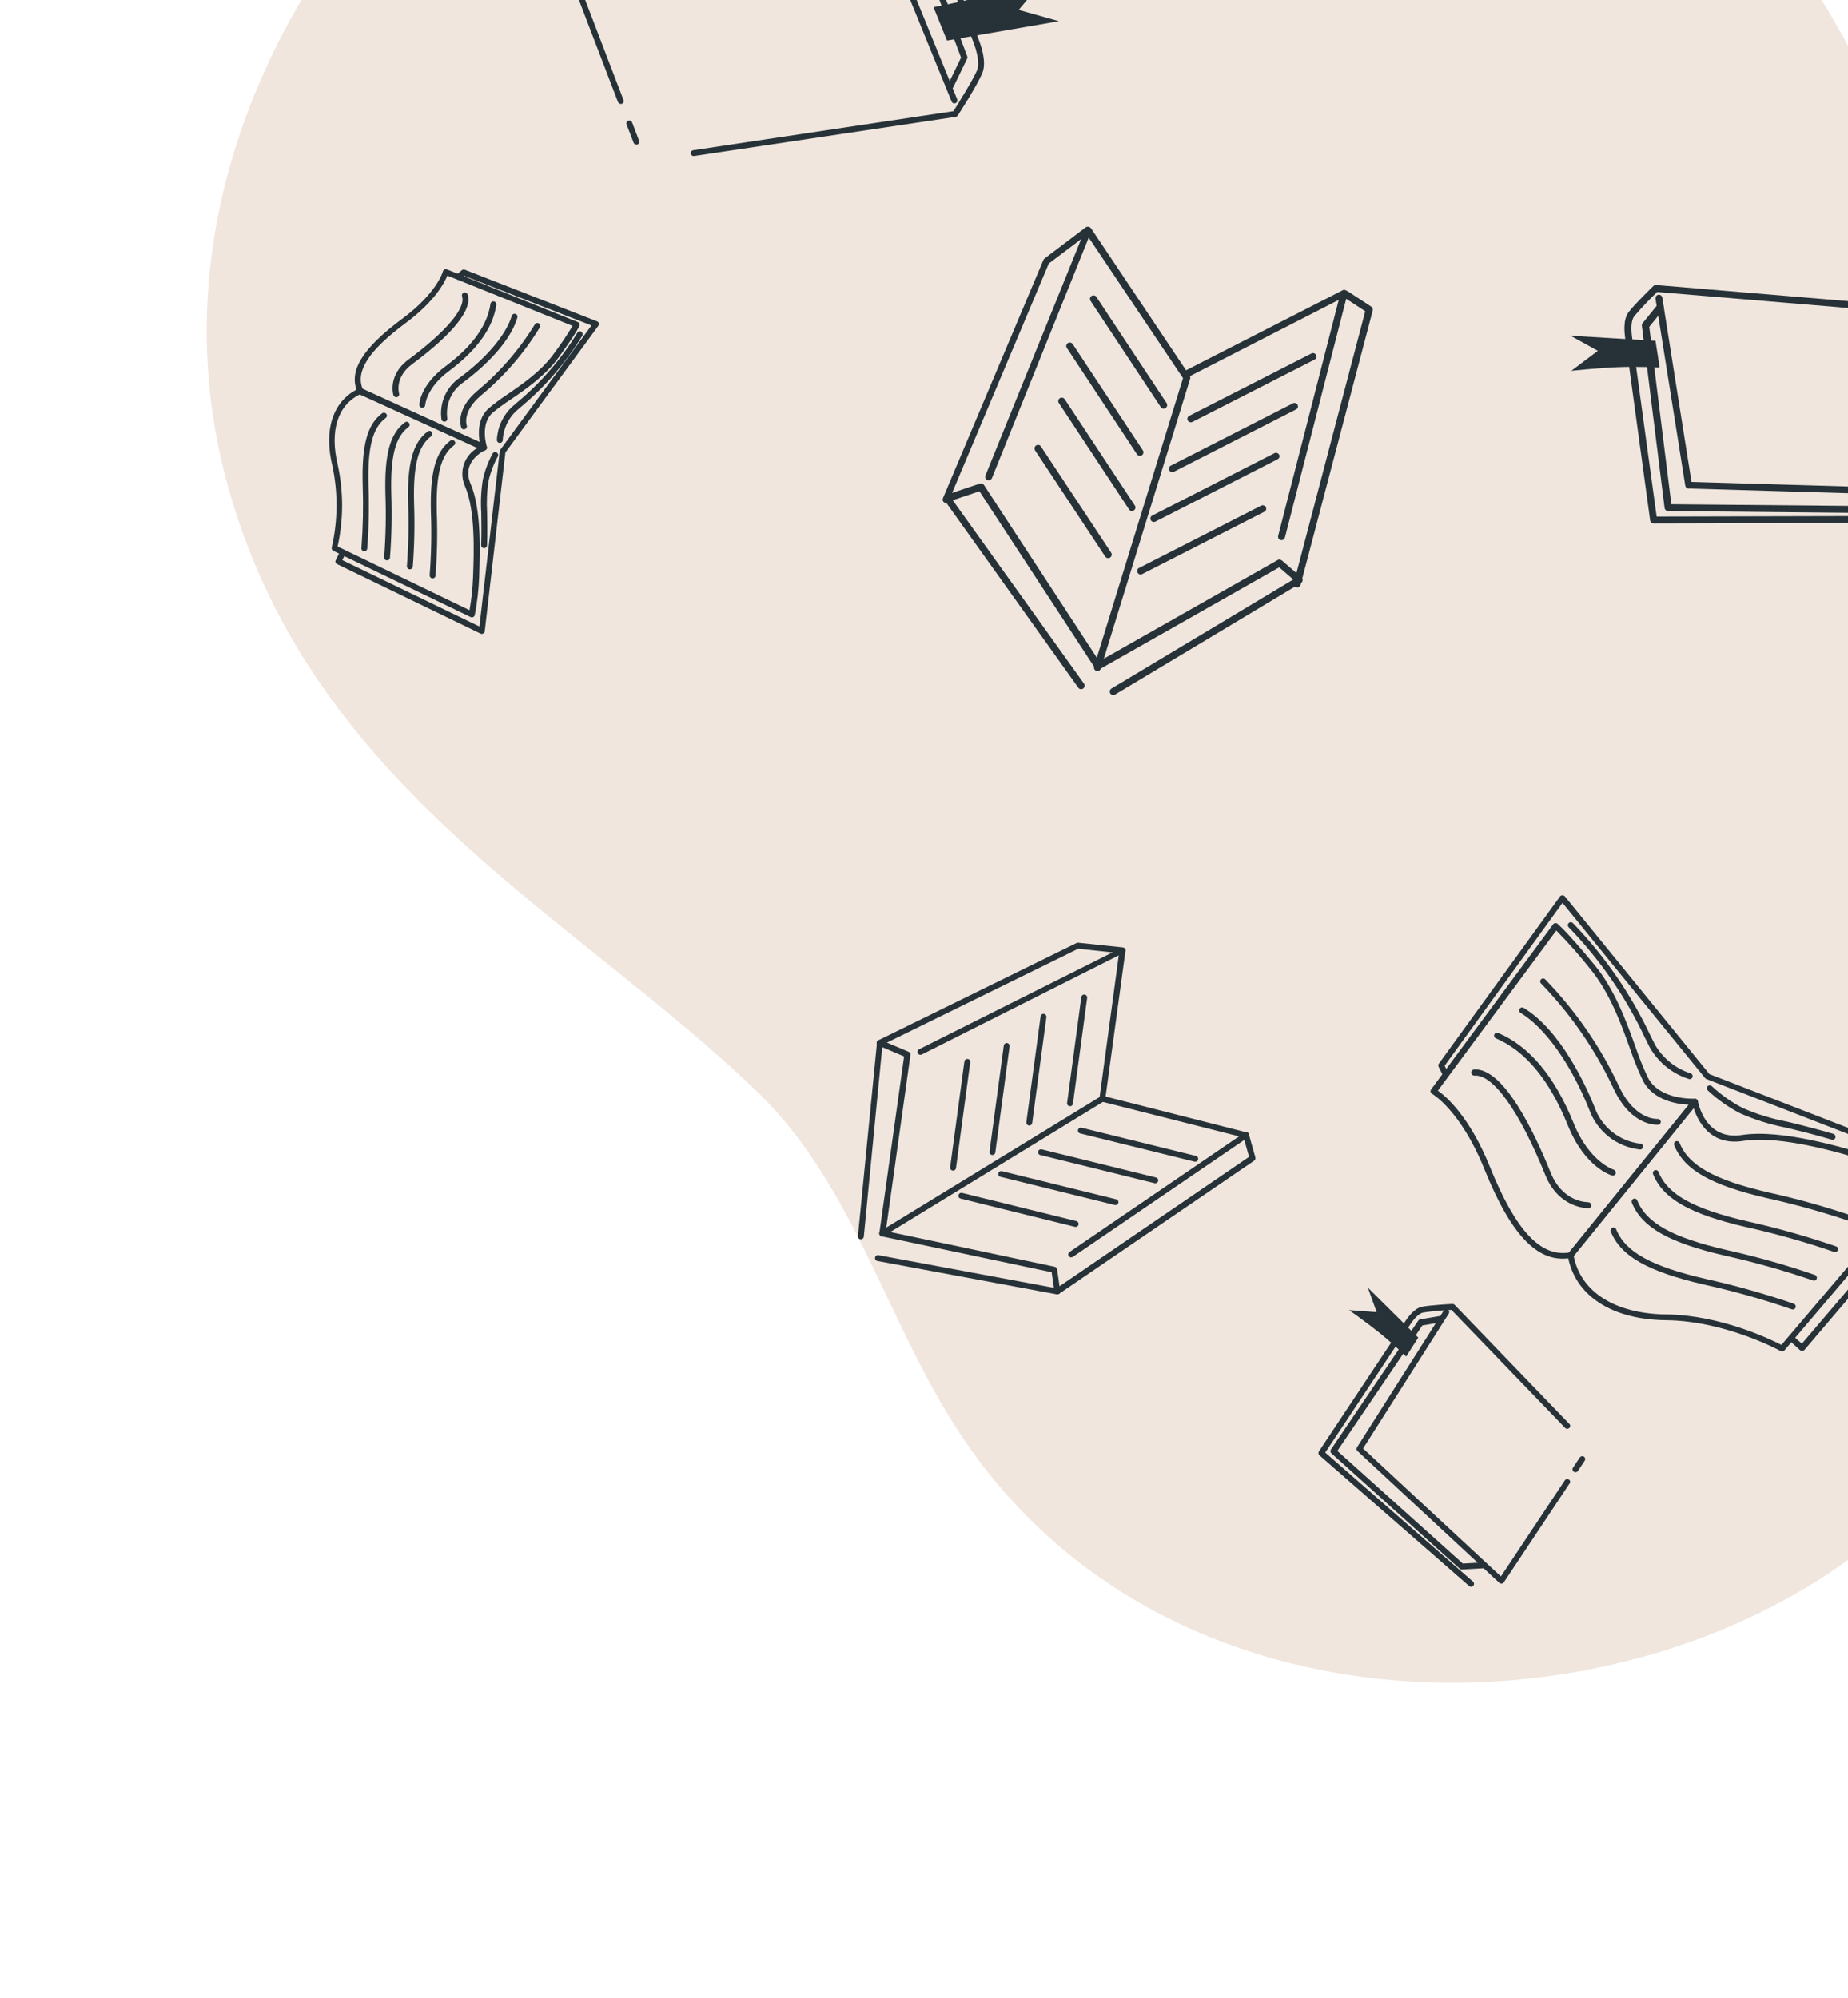<svg width="222" height="240" viewBox="0 0 222 240" fill="none" xmlns="http://www.w3.org/2000/svg">
<path opacity="0.8" d="M42.032 -8.424C42.032 -8.424 17.422 20.106 27.073 57.261C36.725 94.417 69.1 109.958 91.107 131.299C102.624 142.469 106.558 158.954 115.307 172.216C143.286 214.635 208.732 208.414 234.194 175.759C256.245 147.486 259.362 112.149 244.793 66.133C230.224 20.116 221.605 -12.809 177.277 -41.39C132.948 -69.972 75.339 -43.593 42.032 -8.424Z" fill="#ECE0D5"/>
<path d="M106.8 -23.309C106.908 -23.041 117.128 3.638 117.416 4.351C117.704 5.064 118.618 7.327 118.001 8.793C117.384 10.26 115.155 13.746 115.05 13.88C115.021 13.922 114.985 13.957 114.943 13.985C114.9 14.013 114.853 14.031 114.803 14.04L83.385 18.742C83.292 18.756 83.198 18.733 83.124 18.678C83.049 18.622 82.998 18.54 82.984 18.448C82.976 18.402 82.978 18.355 82.989 18.31C82.999 18.265 83.019 18.222 83.046 18.185C83.074 18.148 83.109 18.116 83.148 18.093C83.188 18.069 83.233 18.053 83.279 18.047L114.535 13.358C114.962 12.683 116.846 9.663 117.346 8.51C117.847 7.357 117.032 5.283 116.76 4.609C116.488 3.935 107.429 -19.699 106.253 -22.761L69.387 -13.957C69.295 -13.934 69.198 -13.949 69.117 -13.997C69.036 -14.046 68.978 -14.125 68.955 -14.216C68.932 -14.308 68.947 -14.405 68.995 -14.486C69.044 -14.567 69.123 -14.625 69.214 -14.648L106.382 -23.536C106.467 -23.557 106.557 -23.546 106.635 -23.504C106.712 -23.462 106.771 -23.392 106.8 -23.309Z" fill="#263238"/>
<path d="M75.936 14.707L76.776 16.901C76.809 16.989 76.807 17.086 76.769 17.173C76.732 17.259 76.662 17.327 76.574 17.362C76.487 17.389 76.392 17.383 76.309 17.345C76.225 17.308 76.158 17.241 76.119 17.158L75.276 14.958C75.241 14.871 75.242 14.774 75.279 14.688C75.315 14.602 75.384 14.534 75.471 14.499C75.558 14.464 75.655 14.465 75.741 14.501C75.827 14.538 75.895 14.607 75.93 14.694L75.936 14.707Z" fill="#263238"/>
<path d="M114.974 11.94C115.009 12.027 115.008 12.124 114.972 12.21C114.935 12.296 114.866 12.364 114.779 12.399C114.693 12.434 114.595 12.433 114.509 12.396C114.423 12.36 114.355 12.291 114.32 12.204L102.673 -16.371L66.881 -8.937L74.904 12.02C74.937 12.106 74.934 12.202 74.897 12.287C74.861 12.371 74.792 12.438 74.706 12.472C74.618 12.498 74.523 12.492 74.439 12.455C74.355 12.418 74.286 12.353 74.245 12.271L66.075 -9.068C66.057 -9.116 66.05 -9.168 66.054 -9.22C66.058 -9.271 66.073 -9.322 66.099 -9.367C66.124 -9.41 66.157 -9.449 66.197 -9.48C66.237 -9.51 66.283 -9.532 66.332 -9.544L102.825 -17.125C102.906 -17.143 102.99 -17.131 103.063 -17.093C103.136 -17.054 103.192 -16.99 103.222 -16.913L114.987 11.935L114.974 11.94Z" fill="#263238"/>
<path d="M105.715 -21.213L116.194 6.769C116.224 6.862 116.218 6.961 116.178 7.05L114.519 10.474C114.481 10.559 114.411 10.626 114.324 10.661C114.238 10.697 114.141 10.696 114.054 10.661C114.012 10.644 113.973 10.618 113.941 10.585C113.908 10.553 113.883 10.514 113.866 10.471C113.848 10.428 113.84 10.383 113.84 10.337C113.841 10.291 113.851 10.245 113.869 10.203L115.448 6.918L105.134 -20.636L73.177 -13.48L71.141 -10.292C71.117 -10.252 71.085 -10.217 71.048 -10.189C71.01 -10.162 70.967 -10.142 70.922 -10.131C70.876 -10.121 70.829 -10.12 70.783 -10.128C70.737 -10.136 70.693 -10.153 70.654 -10.179C70.615 -10.204 70.581 -10.236 70.554 -10.275C70.528 -10.313 70.509 -10.356 70.499 -10.402C70.489 -10.447 70.488 -10.494 70.497 -10.54C70.505 -10.586 70.522 -10.629 70.548 -10.668L72.673 -14.052C72.725 -14.131 72.807 -14.186 72.9 -14.205L105.295 -21.461C105.383 -21.482 105.477 -21.468 105.555 -21.421C105.633 -21.375 105.69 -21.3 105.715 -21.213Z" fill="#263238"/>
<path d="M113.761 4.869L112.142 0.86C112.142 0.86 115.585 0.23 118.727 -0.636C121.869 -1.502 125.784 -2.9 125.784 -2.9L122.378 1.191L127.209 2.549L113.761 4.869Z" fill="#263238"/>
<path d="M188.605 171.161C188.632 171.226 188.638 171.297 188.624 171.365C188.609 171.433 188.575 171.496 188.524 171.544C188.456 171.609 188.366 171.646 188.272 171.645C188.178 171.645 188.088 171.608 188.021 171.541L174.361 157.364C173.223 157.41 172.087 157.515 170.96 157.681C170.47 157.787 169.897 158.346 169.268 159.33C169.026 159.71 160.561 172.446 159.201 174.502L176.947 190.003C176.983 190.032 177.012 190.068 177.033 190.109C177.055 190.15 177.067 190.195 177.071 190.241C177.075 190.287 177.069 190.333 177.055 190.377C177.04 190.421 177.017 190.462 176.987 190.496C176.956 190.532 176.919 190.562 176.877 190.583C176.835 190.604 176.79 190.617 176.743 190.62C176.696 190.623 176.649 190.617 176.605 190.602C176.56 190.587 176.519 190.563 176.484 190.532L158.504 174.829C158.44 174.772 158.399 174.695 158.387 174.611C158.375 174.526 158.394 174.44 158.439 174.368C158.537 174.215 168.422 159.345 168.675 158.954C169.136 158.212 169.888 157.193 170.803 156.991C171.718 156.789 174.371 156.653 174.469 156.652C174.521 156.649 174.572 156.657 174.62 156.676C174.668 156.694 174.712 156.723 174.748 156.759L188.516 171.053C188.553 171.082 188.584 171.119 188.605 171.161Z" fill="#263238"/>
<path d="M190.408 175.156C190.429 175.209 190.437 175.266 190.431 175.323C190.425 175.38 190.405 175.435 190.373 175.482L189.56 176.708C189.508 176.787 189.427 176.841 189.334 176.86C189.242 176.879 189.146 176.86 189.068 176.808C188.989 176.756 188.934 176.675 188.916 176.583C188.897 176.49 188.916 176.394 188.968 176.316L189.787 175.087C189.84 175.012 189.92 174.96 190.011 174.942C190.101 174.924 190.195 174.941 190.273 174.99C190.334 175.03 190.381 175.088 190.408 175.156Z" fill="#263238"/>
<path d="M188.596 177.881C188.617 177.934 188.625 177.992 188.619 178.049C188.613 178.106 188.593 178.16 188.561 178.207L180.651 190.096C180.623 190.138 180.587 190.174 180.543 190.201C180.5 190.227 180.452 190.244 180.402 190.25C180.351 190.256 180.3 190.25 180.252 190.234C180.203 190.219 180.159 190.193 180.121 190.158L163.076 174.321C163.014 174.266 162.974 174.191 162.963 174.108C162.952 174.026 162.971 173.943 163.017 173.874L173.441 157.439C173.492 157.361 173.571 157.306 173.662 157.285C173.752 157.263 173.848 157.279 173.928 157.326C173.967 157.351 174.001 157.384 174.028 157.422C174.054 157.46 174.073 157.504 174.083 157.549C174.093 157.595 174.094 157.642 174.085 157.687C174.077 157.733 174.06 157.777 174.034 157.816L163.749 174.011L180.303 189.385L187.986 177.839C188.039 177.762 188.12 177.71 188.211 177.693C188.303 177.676 188.397 177.696 188.474 177.748C188.526 177.78 188.569 177.826 188.596 177.881Z" fill="#263238"/>
<path d="M173.321 158.385L173.347 158.451C173.362 158.542 173.341 158.637 173.289 158.713C173.236 158.79 173.155 158.843 173.064 158.862L170.87 159.23L160.656 174.302L175.731 187.839L178.08 187.704C178.174 187.701 178.265 187.734 178.334 187.797C178.404 187.86 178.446 187.947 178.452 188.041C178.456 188.133 178.424 188.224 178.362 188.293C178.301 188.362 178.214 188.404 178.122 188.41L175.623 188.552C175.53 188.557 175.438 188.526 175.367 188.465L159.946 174.596C159.881 174.539 159.84 174.461 159.829 174.375C159.819 174.29 159.84 174.204 159.888 174.133L170.372 158.656C170.397 158.616 170.43 158.581 170.469 158.555C170.509 158.528 170.553 158.511 170.6 158.503L172.941 158.105C173.028 158.097 173.115 158.121 173.185 158.172C173.255 158.224 173.303 158.3 173.321 158.385Z" fill="#263238"/>
<path d="M170.374 160.694L168.92 162.97C168.92 162.97 167.358 161.44 165.768 160.158C164.178 158.876 162.063 157.387 162.063 157.387L165.381 157.637L164.322 154.694L170.374 160.694Z" fill="#263238"/>
<path d="M234.871 140.616L234.887 140.655C234.899 140.711 234.899 140.769 234.886 140.824C234.873 140.88 234.847 140.931 234.811 140.975L216.755 162.188C216.686 162.253 216.594 162.29 216.499 162.291C216.406 162.296 216.314 162.265 216.244 162.204L215.043 161.114C214.98 161.051 214.944 160.966 214.942 160.877C214.939 160.788 214.97 160.702 215.029 160.635C215.087 160.568 215.169 160.525 215.258 160.516C215.346 160.507 215.435 160.531 215.506 160.585L216.461 161.424L233.968 140.867L204.98 129.625C204.925 129.604 204.876 129.568 204.839 129.522L187.704 108.472L173.543 128.028L173.962 128.878C173.984 128.92 173.998 128.965 174.002 129.012C174.005 129.058 174 129.105 173.985 129.15C173.97 129.194 173.947 129.235 173.916 129.27C173.884 129.305 173.847 129.333 173.804 129.353C173.721 129.393 173.625 129.399 173.537 129.368C173.45 129.338 173.377 129.275 173.336 129.192L172.815 128.147C172.785 128.091 172.772 128.026 172.777 127.962C172.782 127.898 172.806 127.837 172.844 127.786L187.416 107.684C187.452 107.644 187.497 107.612 187.547 107.592C187.597 107.572 187.65 107.563 187.704 107.567C187.758 107.566 187.812 107.577 187.862 107.599C187.912 107.621 187.956 107.654 187.991 107.695L205.35 129.034L234.682 140.411C234.769 140.452 234.837 140.525 234.871 140.616Z" fill="#263238"/>
<path d="M231.646 141.614L231.667 141.667C231.678 141.719 231.677 141.773 231.663 141.824C231.65 141.876 231.624 141.924 231.589 141.964L214.362 162.234C214.31 162.297 214.237 162.339 214.156 162.354C214.076 162.368 213.993 162.353 213.922 162.312C213.855 162.279 207.283 158.68 200.162 158.605C193.593 158.535 189.173 155.634 188.334 150.846C188.326 150.796 188.328 150.745 188.341 150.696C188.355 150.648 188.378 150.603 188.411 150.564L203.35 132.124C203.393 132.071 203.45 132.031 203.515 132.01C203.58 131.989 203.649 131.987 203.715 132.005C203.781 132.023 203.841 132.059 203.886 132.11C203.932 132.16 203.962 132.223 203.973 132.291C204.005 132.483 204.833 137.04 209.264 136.353C214.006 135.625 221.382 137.841 224.923 138.906L225.319 139.02C227.432 139.659 229.491 140.463 231.478 141.424C231.555 141.465 231.615 141.532 231.646 141.614ZM214.003 161.572L230.755 141.875C228.928 141.019 227.042 140.296 225.112 139.712L224.716 139.598C221.244 138.536 213.945 136.341 209.372 137.07C205.389 137.682 203.92 134.571 203.459 133.129L189.052 150.891C189.896 155.22 194.034 157.839 200.171 157.909C206.665 157.979 212.706 160.902 214.003 161.572Z" fill="#263238"/>
<path d="M203.926 132.234C203.95 132.292 203.959 132.355 203.95 132.417C203.942 132.479 203.917 132.538 203.879 132.587L188.933 151.03C188.87 151.082 188.792 151.113 188.711 151.12C184.802 151.801 181.572 148.511 178.307 140.428C175.457 133.371 172.06 131.419 172.029 131.401C171.985 131.376 171.947 131.343 171.916 131.303C171.886 131.263 171.864 131.217 171.852 131.168C171.842 131.12 171.842 131.069 171.852 131.021C171.863 130.972 171.883 130.926 171.912 130.885L186.588 111.038C186.643 110.966 186.724 110.917 186.814 110.902C186.904 110.887 186.996 110.906 187.072 110.957C187.085 110.989 187.988 111.606 191.536 115.908C194.003 118.89 195.377 122.725 196.487 125.813C196.907 127.047 197.395 128.257 197.951 129.436C199.343 132.206 203.541 131.978 203.547 131.991C203.615 131.987 203.684 132.003 203.743 132.037C203.803 132.071 203.851 132.122 203.883 132.183L203.926 132.234ZM188.474 150.478L202.872 132.713C201.478 132.652 198.57 132.214 197.344 129.78C196.778 128.575 196.279 127.339 195.849 126.079C194.762 123.049 193.406 119.276 191.021 116.383C189.753 114.779 188.398 113.247 186.961 111.793L172.73 131.027C173.695 131.702 176.526 134.096 178.987 140.191C182.074 147.814 185.029 150.987 188.474 150.478Z" fill="#263238"/>
<path d="M220.475 136.443C220.505 136.515 220.511 136.596 220.491 136.672C220.463 136.762 220.401 136.837 220.318 136.882C220.236 136.927 220.138 136.938 220.048 136.912C217.955 136.289 216.152 135.853 214.559 135.47C212.66 135.104 210.808 134.525 209.039 133.743C207.618 133.008 206.305 132.079 205.14 130.982C205.107 130.95 205.081 130.912 205.063 130.87C205.045 130.827 205.036 130.782 205.036 130.736C205.035 130.69 205.044 130.644 205.062 130.602C205.08 130.559 205.106 130.521 205.138 130.489C205.205 130.423 205.294 130.386 205.388 130.385C205.481 130.384 205.571 130.42 205.639 130.484C206.755 131.528 208.008 132.414 209.365 133.117C211.082 133.865 212.879 134.415 214.72 134.758C216.322 135.145 218.102 135.598 220.246 136.215C220.299 136.232 220.348 136.262 220.388 136.301C220.427 136.341 220.457 136.389 220.475 136.443Z" fill="#263238"/>
<path d="M203.314 129.156C203.344 129.228 203.347 129.308 203.322 129.382C203.296 129.472 203.236 129.548 203.155 129.593C203.074 129.639 202.978 129.651 202.888 129.625C200.894 128.994 199.211 127.634 198.177 125.815L197.613 124.682C195.311 119.776 192.212 115.285 188.442 111.392C188.378 111.323 188.344 111.232 188.347 111.138C188.35 111.043 188.391 110.955 188.46 110.89C188.529 110.826 188.62 110.792 188.714 110.796C188.809 110.799 188.897 110.84 188.962 110.908C192.772 114.855 195.909 119.401 198.245 124.365L198.807 125.492C199.754 127.135 201.279 128.366 203.085 128.945C203.136 128.962 203.183 128.989 203.223 129.026C203.262 129.062 203.294 129.107 203.314 129.156Z" fill="#263238"/>
<path d="M215.699 156.826C215.726 156.889 215.733 156.959 215.72 157.027C215.707 157.094 215.674 157.157 215.626 157.206C215.578 157.255 215.517 157.289 215.449 157.304C215.382 157.319 215.312 157.314 215.248 157.289C211.794 156.098 208.275 155.107 204.707 154.32C197.944 152.754 194.696 150.909 193.5 147.946C193.465 147.859 193.465 147.762 193.502 147.676C193.539 147.59 193.608 147.522 193.695 147.487C193.781 147.452 193.878 147.453 193.964 147.49C194.051 147.526 194.119 147.595 194.154 147.682C195.252 150.403 198.361 152.129 204.87 153.631C208.466 154.429 212.014 155.429 215.497 156.626C215.543 156.643 215.584 156.67 215.619 156.704C215.654 156.739 215.681 156.78 215.699 156.826Z" fill="#263238"/>
<path d="M218.241 153.38C218.275 153.462 218.276 153.554 218.246 153.637C218.228 153.679 218.202 153.718 218.17 153.75C218.137 153.783 218.098 153.808 218.056 153.826C218.013 153.843 217.967 153.851 217.921 153.851C217.875 153.85 217.83 153.84 217.788 153.822C214.329 152.635 210.807 151.643 207.238 150.849C200.477 149.289 197.23 147.444 196.03 144.475C195.997 144.388 195.999 144.291 196.035 144.206C196.072 144.12 196.14 144.052 196.225 144.016C196.312 143.981 196.409 143.981 196.495 144.018C196.581 144.055 196.649 144.124 196.684 144.211C197.786 146.938 200.892 148.658 207.404 150.166C210.999 150.964 214.547 151.964 218.031 153.161C218.08 153.179 218.124 153.209 218.161 153.247C218.197 153.285 218.224 153.33 218.241 153.38Z" fill="#263238"/>
<path d="M220.782 149.935C220.806 149.998 220.812 150.066 220.799 150.133C220.786 150.199 220.754 150.26 220.707 150.308C220.66 150.357 220.601 150.391 220.535 150.407C220.469 150.422 220.4 150.419 220.337 150.396C216.88 149.21 213.361 148.216 209.794 147.42C203.026 145.863 199.779 144.018 198.579 141.049C198.546 140.962 198.548 140.866 198.584 140.78C198.621 140.695 198.689 140.627 198.774 140.59C198.861 140.555 198.958 140.556 199.044 140.592C199.13 140.629 199.198 140.698 199.233 140.785C200.335 143.512 203.441 145.232 209.95 146.733C213.546 147.535 217.095 148.538 220.579 149.735C220.625 149.752 220.667 149.779 220.702 149.813C220.737 149.848 220.764 149.889 220.782 149.935Z" fill="#263238"/>
<path d="M223.323 146.49C223.34 146.529 223.349 146.571 223.349 146.614C223.349 146.657 223.341 146.7 223.325 146.74C223.307 146.782 223.282 146.821 223.249 146.853C223.216 146.886 223.178 146.911 223.135 146.928C223.092 146.946 223.047 146.954 223.001 146.953C222.955 146.953 222.909 146.943 222.867 146.925C219.412 145.735 215.892 144.741 212.324 143.949C205.557 142.392 202.316 140.544 201.116 137.575C201.081 137.488 201.082 137.391 201.119 137.305C201.155 137.219 201.225 137.151 201.311 137.116C201.398 137.081 201.495 137.082 201.581 137.118C201.667 137.155 201.735 137.224 201.77 137.311C202.872 140.038 205.971 141.76 212.48 143.262C216.078 144.058 219.627 145.06 223.11 146.264C223.161 146.282 223.206 146.312 223.243 146.351C223.28 146.391 223.307 146.438 223.323 146.49Z" fill="#263238"/>
<path d="M191.125 144.668L191.17 144.779C191.172 144.872 191.137 144.962 191.074 145.03C191.011 145.098 190.924 145.139 190.831 145.144C190.798 145.158 187.278 145.218 185.638 141.156C182.56 133.537 179.386 129.069 177.141 129.215C177.043 129.222 176.946 129.19 176.872 129.126C176.835 129.095 176.805 129.056 176.783 129.012C176.761 128.969 176.748 128.922 176.744 128.873C176.74 128.825 176.746 128.776 176.762 128.73C176.777 128.684 176.801 128.641 176.833 128.604C176.865 128.567 176.903 128.537 176.947 128.515C176.99 128.493 177.037 128.48 177.086 128.476C180.645 128.249 184.371 136.138 186.278 140.86C187.736 144.47 190.665 144.413 190.8 144.427C190.872 144.429 190.942 144.453 191.001 144.496C191.059 144.539 191.103 144.599 191.125 144.668Z" fill="#263238"/>
<path d="M194.078 140.752C194.108 140.825 194.114 140.905 194.095 140.981C194.068 141.071 194.007 141.146 193.925 141.19C193.843 141.234 193.747 141.245 193.658 141.219C193.522 141.182 190.393 140.255 188.352 135.2C186.157 129.765 183.252 126.245 179.699 124.736C179.614 124.699 179.547 124.631 179.513 124.545C179.478 124.459 179.478 124.364 179.514 124.278C179.532 124.235 179.558 124.196 179.591 124.164C179.624 124.131 179.664 124.105 179.707 124.088C179.75 124.07 179.796 124.062 179.843 124.062C179.889 124.063 179.935 124.072 179.978 124.091C183.703 125.667 186.769 129.304 189.038 134.922C190.935 139.618 193.856 140.522 193.881 140.528C193.928 140.548 193.97 140.579 194.004 140.618C194.039 140.657 194.064 140.703 194.078 140.752Z" fill="#263238"/>
<path d="M197.351 137.612C197.369 137.66 197.376 137.712 197.374 137.763C197.372 137.809 197.361 137.854 197.341 137.896C197.322 137.938 197.294 137.975 197.259 138.006C197.225 138.037 197.185 138.061 197.141 138.076C197.098 138.091 197.051 138.097 197.005 138.094C195.636 137.943 194.336 137.41 193.256 136.554C192.176 135.699 191.359 134.556 190.899 133.258C188.691 127.79 185.613 123.465 182.67 121.68C182.63 121.656 182.595 121.625 182.567 121.588C182.539 121.551 182.519 121.508 182.507 121.463C182.496 121.418 182.494 121.371 182.502 121.325C182.509 121.279 182.526 121.235 182.551 121.195C182.601 121.117 182.679 121.06 182.769 121.038C182.859 121.016 182.955 121.029 183.035 121.076C187.457 123.755 190.467 130.306 191.553 132.994C191.964 134.168 192.697 135.202 193.667 135.98C194.638 136.758 195.807 137.248 197.042 137.394C197.109 137.397 197.174 137.419 197.229 137.457C197.284 137.496 197.326 137.55 197.351 137.612Z" fill="#263238"/>
<path d="M199.474 134.64C199.493 134.668 199.505 134.699 199.511 134.731C199.519 134.824 199.49 134.916 199.431 134.988C199.372 135.06 199.288 135.106 199.196 135.118C199.062 135.126 196.006 135.356 193.881 130.867C191.695 126.184 188.748 121.897 185.159 118.18C185.12 118.149 185.088 118.111 185.064 118.067C185.041 118.023 185.027 117.975 185.024 117.925C185.021 117.876 185.028 117.826 185.045 117.78C185.062 117.733 185.089 117.691 185.124 117.655C185.158 117.62 185.2 117.592 185.246 117.574C185.292 117.556 185.341 117.547 185.391 117.549C185.44 117.551 185.489 117.564 185.533 117.586C185.578 117.608 185.617 117.639 185.648 117.678C189.303 121.448 192.302 125.803 194.519 130.563C196.422 134.579 199.02 134.42 199.119 134.418C199.194 134.412 199.269 134.431 199.333 134.471C199.397 134.51 199.446 134.57 199.474 134.64Z" fill="#263238"/>
<path d="M71.941 38.829C71.955 38.88 71.957 38.934 71.948 38.986C71.939 39.038 71.918 39.088 71.888 39.131L60.715 54.354L58.232 75.834C58.227 75.891 58.208 75.945 58.176 75.992C58.145 76.04 58.102 76.078 58.052 76.105C58.003 76.132 57.948 76.147 57.891 76.148C57.835 76.15 57.779 76.138 57.728 76.114L40.492 67.77C40.449 67.75 40.411 67.721 40.379 67.685C40.348 67.65 40.324 67.608 40.309 67.563C40.295 67.519 40.289 67.473 40.293 67.427C40.297 67.381 40.309 67.336 40.331 67.295L40.838 66.292C40.886 66.221 40.959 66.169 41.042 66.148C41.126 66.127 41.214 66.136 41.29 66.176C41.367 66.215 41.427 66.281 41.458 66.361C41.49 66.441 41.491 66.53 41.461 66.611L41.119 67.289L57.591 75.264L60.031 54.204C60.042 54.143 60.065 54.085 60.099 54.032L71.055 39.103L55.776 33.141L55.337 33.523C55.303 33.554 55.262 33.577 55.218 33.592C55.173 33.607 55.127 33.613 55.08 33.61C55.034 33.607 54.989 33.595 54.947 33.574C54.905 33.553 54.868 33.525 54.837 33.489C54.806 33.454 54.783 33.414 54.768 33.37C54.753 33.325 54.747 33.279 54.75 33.232C54.753 33.186 54.766 33.14 54.786 33.099C54.807 33.057 54.836 33.02 54.871 32.989L55.473 32.464C55.522 32.422 55.581 32.393 55.645 32.382C55.709 32.371 55.775 32.378 55.835 32.402L71.74 38.613C71.786 38.633 71.829 38.662 71.863 38.699C71.898 38.736 71.924 38.781 71.941 38.829Z" fill="#263238"/>
<path d="M58.44 53.637C58.462 53.674 58.478 53.714 58.487 53.755C58.488 53.824 58.468 53.892 58.431 53.95C58.394 54.008 58.34 54.054 58.278 54.083C58.16 54.131 55.349 55.441 56.547 58.16C57.864 61.233 57.646 66.532 57.569 69.073L57.56 69.351C57.501 70.873 57.325 72.389 57.033 73.884C57.022 73.937 56.999 73.986 56.966 74.028C56.933 74.071 56.89 74.105 56.842 74.129C56.793 74.152 56.74 74.164 56.685 74.164C56.631 74.163 56.578 74.15 56.529 74.126L40.027 66.17C39.956 66.13 39.9 66.067 39.869 65.991C39.838 65.915 39.834 65.83 39.858 65.752C40.588 62.549 40.616 59.227 39.941 56.012C38.84 51.573 40.031 48.08 43.121 46.672C43.166 46.652 43.215 46.641 43.265 46.64C43.315 46.64 43.364 46.65 43.409 46.67L58.3 53.405C58.375 53.462 58.425 53.545 58.44 53.637ZM55.827 58.336C55.482 57.527 55.446 56.619 55.726 55.785C56.007 54.952 56.583 54.249 57.347 53.813L43.239 47.378C40.552 48.691 39.594 51.763 40.574 55.848C41.279 59.079 41.272 62.424 40.556 65.653L56.402 73.302C56.636 71.989 56.779 70.66 56.827 69.327L56.837 69.049C56.929 66.547 57.126 61.326 55.869 58.441L55.827 58.336Z" fill="#263238"/>
<path d="M69.612 38.864C69.644 38.945 69.648 39.035 69.623 39.118C69.592 39.192 69.303 39.909 67.087 42.972C65.509 45.131 63.191 46.736 61.324 48.008C60.578 48.495 59.859 49.022 59.169 49.585C57.629 50.968 58.47 53.618 58.482 53.666C58.504 53.731 58.507 53.8 58.491 53.866C58.474 53.932 58.439 53.992 58.389 54.038C58.337 54.084 58.272 54.113 58.204 54.123C58.135 54.133 58.065 54.124 58.002 54.096L43.144 47.348C43.067 47.313 43.007 47.25 42.974 47.173C41.812 44.653 43.466 41.893 48.337 38.283C52.521 35.178 53.203 32.628 53.208 32.603C53.221 32.554 53.243 32.508 53.274 32.468C53.305 32.428 53.344 32.395 53.388 32.371C53.434 32.349 53.483 32.336 53.533 32.334C53.583 32.332 53.634 32.341 53.68 32.359L69.386 38.682C69.434 38.695 69.479 38.718 69.518 38.749C69.557 38.781 69.589 38.82 69.612 38.864ZM57.629 53.136C57.452 52.112 57.351 50.244 58.705 49.058C59.407 48.463 60.145 47.911 60.913 47.405C62.737 46.159 65.001 44.606 66.505 42.53C67.322 41.443 68.082 40.316 68.785 39.153L53.74 33.111C53.396 33.973 52.224 36.211 48.738 38.806C44.341 42.064 42.701 44.575 43.559 46.701L57.629 53.136Z" fill="#263238"/>
<path d="M59.821 54.532C59.84 54.582 59.849 54.635 59.845 54.687C59.841 54.74 59.826 54.791 59.8 54.838C59.299 55.752 58.926 56.732 58.694 57.749C58.494 59.015 58.434 60.3 58.514 61.579C58.538 62.711 58.562 63.994 58.506 65.515C58.502 65.608 58.462 65.696 58.393 65.76C58.325 65.823 58.234 65.856 58.141 65.853C58.094 65.852 58.048 65.842 58.006 65.823C57.964 65.803 57.926 65.776 57.894 65.742C57.863 65.708 57.838 65.668 57.823 65.624C57.807 65.58 57.8 65.534 57.803 65.487C57.853 63.991 57.832 62.714 57.813 61.596C57.726 60.258 57.791 58.915 58.007 57.593C58.255 56.511 58.647 55.467 59.173 54.49C59.221 54.409 59.299 54.35 59.391 54.326C59.482 54.302 59.579 54.314 59.661 54.361C59.732 54.398 59.789 54.459 59.821 54.532Z" fill="#263238"/>
<path d="M69.964 40.038C69.985 40.09 69.993 40.147 69.988 40.203C69.983 40.26 69.965 40.314 69.935 40.362C67.964 43.589 65.476 46.47 62.57 48.889C62.332 49.092 62.114 49.286 61.917 49.457C61.014 50.356 60.472 51.554 60.394 52.826C60.398 52.875 60.392 52.925 60.375 52.971C60.358 53.018 60.332 53.061 60.298 53.097C60.264 53.133 60.222 53.161 60.177 53.18C60.131 53.199 60.081 53.207 60.032 53.206C59.982 53.204 59.934 53.193 59.889 53.171C59.844 53.149 59.805 53.119 59.773 53.081C59.741 53.043 59.717 52.999 59.704 52.951C59.69 52.903 59.687 52.853 59.693 52.804C59.765 51.338 60.392 49.954 61.446 48.932C61.647 48.752 61.868 48.564 62.105 48.361C64.969 45.981 67.422 43.145 69.365 39.968C69.389 39.929 69.422 39.895 69.459 39.869C69.497 39.843 69.54 39.824 69.585 39.815C69.63 39.805 69.676 39.804 69.721 39.813C69.766 39.821 69.809 39.839 69.848 39.864C69.905 39.907 69.946 39.969 69.964 40.038Z" fill="#263238"/>
<path d="M46.46 49.797C46.489 49.869 46.492 49.95 46.47 50.025C46.448 50.1 46.402 50.165 46.338 50.211C44.754 51.391 44.152 53.726 44.272 58.279C44.366 60.816 44.315 63.356 44.12 65.887C44.118 65.935 44.106 65.983 44.085 66.026C44.064 66.07 44.034 66.109 43.998 66.14C43.961 66.172 43.919 66.196 43.873 66.21C43.826 66.225 43.778 66.229 43.73 66.224C43.682 66.219 43.635 66.204 43.593 66.18C43.551 66.156 43.514 66.124 43.485 66.085C43.456 66.047 43.435 66.002 43.424 65.955C43.413 65.908 43.411 65.86 43.42 65.812C43.609 63.314 43.66 60.807 43.574 58.303C43.434 53.491 44.116 50.979 45.912 49.645C45.95 49.618 45.992 49.598 46.037 49.586C46.082 49.575 46.129 49.573 46.175 49.58C46.221 49.587 46.265 49.603 46.304 49.627C46.344 49.651 46.379 49.682 46.406 49.719L46.46 49.797Z" fill="#263238"/>
<path d="M49.192 50.891C49.22 50.963 49.224 51.042 49.203 51.117C49.183 51.191 49.138 51.257 49.076 51.303C47.485 52.486 46.89 54.818 47.01 59.371C47.1 61.909 47.047 64.45 46.851 66.982C46.849 67.03 46.837 67.077 46.816 67.121C46.796 67.165 46.766 67.203 46.729 67.235C46.693 67.267 46.65 67.29 46.604 67.305C46.558 67.319 46.509 67.324 46.461 67.319C46.413 67.314 46.367 67.299 46.325 67.275C46.282 67.251 46.246 67.219 46.217 67.18C46.188 67.141 46.167 67.097 46.156 67.05C46.144 67.003 46.143 66.954 46.151 66.907C46.344 64.406 46.395 61.897 46.303 59.391C46.172 54.583 46.847 52.074 48.644 50.74C48.681 50.711 48.723 50.691 48.768 50.679C48.813 50.667 48.86 50.665 48.907 50.672C48.953 50.678 48.997 50.695 49.037 50.719C49.076 50.744 49.111 50.776 49.138 50.814C49.161 50.836 49.18 50.862 49.192 50.891Z" fill="#263238"/>
<path d="M51.923 51.986C51.952 52.058 51.956 52.137 51.935 52.212C51.914 52.286 51.87 52.352 51.808 52.398C50.217 53.581 49.622 55.913 49.742 60.467C49.835 63.003 49.784 65.543 49.589 68.074C49.585 68.121 49.571 68.165 49.549 68.207C49.526 68.248 49.496 68.284 49.46 68.313C49.424 68.343 49.383 68.365 49.338 68.378C49.293 68.391 49.246 68.396 49.2 68.391C49.154 68.386 49.109 68.373 49.068 68.35C49.027 68.328 48.99 68.298 48.961 68.262C48.932 68.226 48.91 68.184 48.896 68.14C48.883 68.095 48.878 68.048 48.883 68.002C49.076 65.501 49.127 62.992 49.035 60.486C48.904 55.678 49.579 53.169 51.382 51.832C51.419 51.805 51.462 51.785 51.507 51.774C51.552 51.762 51.598 51.76 51.644 51.767C51.69 51.774 51.734 51.79 51.774 51.814C51.814 51.838 51.848 51.869 51.876 51.907L51.923 51.986Z" fill="#263238"/>
<path d="M54.662 53.079C54.691 53.152 54.694 53.232 54.672 53.307C54.65 53.382 54.604 53.448 54.541 53.493C52.956 54.673 52.354 57.008 52.474 61.562C52.568 64.099 52.517 66.638 52.322 69.169C52.311 69.263 52.264 69.348 52.191 69.407C52.119 69.466 52.026 69.495 51.932 69.486C51.84 69.474 51.756 69.427 51.697 69.354C51.638 69.282 51.609 69.19 51.615 69.097C51.812 66.597 51.863 64.087 51.767 61.581C51.636 56.773 52.318 54.262 54.114 52.928C54.151 52.9 54.194 52.88 54.239 52.869C54.284 52.858 54.331 52.855 54.377 52.862C54.423 52.869 54.467 52.885 54.506 52.909C54.546 52.933 54.581 52.965 54.608 53.002L54.662 53.079Z" fill="#263238"/>
<path d="M56.176 35.375C56.921 37.653 52.951 41.196 49.492 43.764C47.41 45.313 47.918 47.192 47.943 47.273C47.968 47.363 47.956 47.459 47.91 47.54C47.865 47.621 47.789 47.681 47.7 47.706C47.611 47.731 47.516 47.72 47.434 47.676C47.353 47.633 47.291 47.559 47.263 47.472C47.223 47.374 46.574 45.05 49.066 43.199C53.567 39.859 55.972 37.017 55.506 35.6C55.491 35.556 55.485 35.51 55.488 35.464C55.491 35.417 55.504 35.372 55.524 35.33C55.545 35.289 55.574 35.252 55.609 35.221C55.644 35.191 55.684 35.168 55.728 35.153C55.817 35.125 55.913 35.132 55.997 35.174C56.08 35.215 56.145 35.288 56.176 35.375Z" fill="#263238"/>
<path d="M59.6 36.434C59.626 36.493 59.634 36.559 59.623 36.623C59.224 39.401 57.268 42.092 53.93 44.581C51.185 46.618 51.078 48.669 51.079 48.692C51.067 48.778 51.024 48.856 50.957 48.912C50.891 48.968 50.806 48.998 50.719 48.995C50.633 48.992 50.55 48.958 50.487 48.898C50.424 48.838 50.385 48.757 50.379 48.67C50.344 48.585 50.46 46.272 53.51 44.013C56.723 41.628 58.542 39.105 58.921 36.503C58.934 36.411 58.984 36.328 59.058 36.273C59.133 36.217 59.226 36.193 59.318 36.206C59.381 36.215 59.44 36.242 59.49 36.282C59.54 36.322 59.578 36.374 59.6 36.434Z" fill="#263238"/>
<path d="M62.14 37.918C62.173 37.991 62.176 38.074 62.15 38.15C61.134 41.603 57.273 44.737 55.658 45.937C54.969 46.404 54.423 47.054 54.082 47.814C53.742 48.573 53.619 49.413 53.728 50.238C53.747 50.329 53.728 50.424 53.677 50.502C53.626 50.58 53.546 50.634 53.455 50.653C53.363 50.671 53.268 50.654 53.189 50.603C53.11 50.552 53.054 50.473 53.033 50.382C52.896 49.424 53.03 48.447 53.42 47.56C53.809 46.675 54.439 45.915 55.238 45.369C58.474 42.966 60.807 40.191 61.476 37.95C61.489 37.905 61.511 37.863 61.541 37.827C61.57 37.79 61.606 37.76 61.648 37.737C61.689 37.715 61.734 37.701 61.781 37.697C61.828 37.692 61.875 37.697 61.92 37.711C61.97 37.726 62.016 37.752 62.054 37.788C62.093 37.824 62.122 37.869 62.14 37.918Z" fill="#263238"/>
<path d="M64.878 39.011C64.897 39.06 64.904 39.113 64.901 39.166C64.897 39.219 64.882 39.27 64.857 39.316C62.974 42.414 60.589 45.177 57.798 47.492C55.526 49.398 56.043 51.038 56.07 51.103C56.1 51.193 56.094 51.29 56.053 51.375C56.012 51.46 55.939 51.525 55.85 51.557C55.807 51.576 55.76 51.585 55.713 51.584C55.666 51.584 55.62 51.572 55.578 51.552C55.535 51.532 55.498 51.502 55.468 51.466C55.438 51.429 55.417 51.387 55.405 51.341C55.371 51.256 54.666 49.19 57.345 46.952C60.064 44.687 62.396 41.993 64.248 38.977C64.295 38.896 64.373 38.838 64.463 38.814C64.553 38.79 64.649 38.803 64.73 38.85C64.794 38.887 64.846 38.943 64.878 39.011Z" fill="#263238"/>
<path d="M126.966 152.416L126.997 152.494L127.365 155.099C127.372 155.154 127.367 155.21 127.348 155.263C127.33 155.315 127.3 155.362 127.259 155.401C127.219 155.439 127.171 155.468 127.118 155.484C127.065 155.5 127.008 155.503 126.954 155.494L105.405 151.486C105.313 151.469 105.231 151.415 105.177 151.338C105.124 151.26 105.103 151.165 105.12 151.072C105.137 150.979 105.191 150.897 105.268 150.844C105.346 150.79 105.441 150.77 105.534 150.787L126.599 154.709L126.337 152.837L105.921 148.524C105.833 148.505 105.755 148.454 105.703 148.381C105.651 148.307 105.628 148.217 105.639 148.128L108.611 126.914L105.985 125.799L103.769 148.564C103.76 148.657 103.715 148.743 103.643 148.803C103.57 148.863 103.478 148.891 103.384 148.883C103.291 148.874 103.205 148.828 103.145 148.756C103.085 148.684 103.057 148.591 103.065 148.498L105.356 125.24C105.36 125.184 105.379 125.131 105.409 125.084C105.439 125.037 105.48 124.999 105.529 124.972C105.576 124.944 105.628 124.927 105.683 124.924C105.737 124.921 105.791 124.93 105.841 124.952L109.162 126.357C109.233 126.388 109.292 126.44 109.33 126.507C109.368 126.574 109.383 126.652 109.372 126.728L106.411 147.892L126.753 152.19C126.803 152.208 126.849 152.238 126.886 152.277C126.923 152.317 126.95 152.364 126.966 152.416Z" fill="#263238"/>
<path d="M135.179 114.062C135.201 114.117 135.209 114.176 135.203 114.235L132.775 132.049C132.768 132.101 132.75 132.151 132.722 132.195C132.694 132.24 132.656 132.277 132.612 132.305L106.165 148.486C106.083 148.535 105.986 148.549 105.895 148.526C105.803 148.504 105.724 148.446 105.674 148.365C105.651 148.325 105.635 148.281 105.629 148.235C105.622 148.189 105.625 148.142 105.636 148.097C105.648 148.052 105.668 148.01 105.696 147.973C105.724 147.936 105.759 147.905 105.799 147.881L132.1 131.79L134.401 114.772L110.725 126.685C110.64 126.723 110.544 126.729 110.456 126.699C110.368 126.67 110.294 126.608 110.25 126.527C110.229 126.485 110.216 126.44 110.213 126.393C110.21 126.347 110.216 126.301 110.23 126.256C110.245 126.212 110.268 126.172 110.299 126.136C110.329 126.101 110.366 126.073 110.408 126.052L134.699 113.891C134.756 113.861 134.82 113.848 134.884 113.853C134.948 113.858 135.009 113.881 135.06 113.92C135.114 113.954 135.155 114.004 135.179 114.062Z" fill="#263238"/>
<path d="M135.178 114.062C135.2 114.118 135.208 114.179 135.2 114.239C135.192 114.299 135.168 114.355 135.132 114.404C135.096 114.452 135.048 114.49 134.993 114.514C134.938 114.539 134.877 114.549 134.817 114.543L129.53 113.978L105.823 125.606C105.782 125.627 105.736 125.638 105.69 125.641C105.644 125.644 105.597 125.638 105.553 125.623C105.465 125.592 105.392 125.528 105.351 125.443C105.309 125.359 105.304 125.262 105.334 125.173C105.365 125.085 105.429 125.012 105.513 124.971L129.335 113.288C129.396 113.263 129.462 113.252 129.528 113.256L134.875 113.82C134.944 113.826 135.009 113.852 135.063 113.895C135.117 113.939 135.157 113.997 135.178 114.062Z" fill="#263238"/>
<path d="M150.014 136.238L150.041 136.303C150.054 136.37 150.048 136.44 150.022 136.503C149.996 136.566 149.952 136.621 149.895 136.659L128.884 150.987C128.805 151.039 128.709 151.058 128.616 151.04C128.523 151.022 128.442 150.968 128.388 150.89C128.363 150.852 128.345 150.808 128.336 150.763C128.327 150.718 128.327 150.671 128.337 150.625C128.346 150.58 128.364 150.537 128.39 150.498C128.416 150.46 128.449 150.427 128.487 150.401L148.85 136.518L132.337 132.34C132.246 132.317 132.168 132.259 132.12 132.179C132.071 132.099 132.057 132.002 132.08 131.911C132.103 131.821 132.161 131.742 132.241 131.694C132.322 131.646 132.418 131.632 132.509 131.655L149.743 136.036C149.802 136.043 149.858 136.065 149.906 136.101C149.953 136.136 149.991 136.183 150.014 136.238Z" fill="#263238"/>
<path d="M150.014 136.238L150.03 136.277L150.808 139.051C150.828 139.122 150.824 139.197 150.799 139.266C150.774 139.335 150.727 139.394 150.667 139.436L127.231 155.427C127.192 155.454 127.148 155.472 127.101 155.481C127.055 155.491 127.007 155.491 126.961 155.482C126.914 155.472 126.87 155.454 126.831 155.428C126.791 155.402 126.757 155.368 126.731 155.329C126.705 155.29 126.686 155.245 126.677 155.199C126.668 155.153 126.668 155.105 126.677 155.058C126.686 155.012 126.704 154.968 126.73 154.928C126.756 154.889 126.79 154.855 126.829 154.829L150.048 138.978L149.339 136.45C149.304 136.363 149.305 136.266 149.342 136.18C149.378 136.094 149.447 136.026 149.534 135.991C149.621 135.956 149.718 135.957 149.804 135.993C149.89 136.03 149.958 136.099 149.993 136.186L150.014 136.238Z" fill="#263238"/>
<path d="M129.549 146.907C129.573 146.967 129.581 147.033 129.571 147.097C129.56 147.161 129.532 147.221 129.49 147.27C129.448 147.32 129.393 147.356 129.331 147.377C129.27 147.397 129.203 147.399 129.14 147.384L115.403 143.994C115.358 143.985 115.315 143.966 115.278 143.939C115.24 143.912 115.208 143.878 115.185 143.838C115.161 143.799 115.145 143.755 115.139 143.709C115.133 143.663 115.136 143.617 115.149 143.572C115.159 143.527 115.179 143.484 115.206 143.446C115.233 143.408 115.267 143.376 115.307 143.352C115.346 143.327 115.39 143.311 115.436 143.303C115.482 143.296 115.529 143.298 115.575 143.309L129.312 146.698C129.365 146.712 129.415 146.738 129.456 146.774C129.497 146.811 129.529 146.856 129.549 146.907Z" fill="#263238"/>
<path d="M134.334 144.29C134.361 144.358 134.367 144.432 134.352 144.504C134.328 144.594 134.269 144.671 134.189 144.719C134.109 144.767 134.014 144.781 133.923 144.76L120.188 141.377C120.143 141.367 120.1 141.348 120.062 141.32C120.024 141.293 119.992 141.258 119.968 141.218C119.944 141.178 119.928 141.133 119.922 141.087C119.916 141.041 119.919 140.994 119.931 140.949C119.955 140.859 120.012 140.783 120.091 140.735C120.17 140.688 120.264 140.673 120.354 140.694L134.088 144.077C134.144 144.09 134.195 144.116 134.238 144.153C134.281 144.19 134.314 144.237 134.334 144.29Z" fill="#263238"/>
<path d="M139.119 141.673C139.147 141.742 139.151 141.818 139.13 141.889C139.107 141.979 139.05 142.055 138.971 142.102C138.892 142.15 138.798 142.165 138.708 142.144L124.973 138.76C124.928 138.75 124.885 138.731 124.847 138.703C124.809 138.676 124.777 138.642 124.753 138.602C124.728 138.563 124.712 138.519 124.704 138.473C124.697 138.427 124.699 138.38 124.71 138.334C124.734 138.244 124.792 138.167 124.872 138.119C124.952 138.071 125.048 138.056 125.139 138.078L138.873 141.461C138.929 141.473 138.98 141.499 139.023 141.536C139.066 141.573 139.099 141.62 139.119 141.673Z" fill="#263238"/>
<path d="M143.911 139.075C143.94 139.144 143.944 139.22 143.922 139.292C143.912 139.337 143.892 139.38 143.865 139.418C143.838 139.455 143.804 139.488 143.764 139.512C143.725 139.537 143.68 139.553 143.634 139.56C143.588 139.568 143.541 139.566 143.496 139.555L129.759 136.165C129.67 136.142 129.593 136.085 129.546 136.006C129.498 135.927 129.483 135.833 129.505 135.743C129.515 135.698 129.534 135.655 129.562 135.617C129.589 135.579 129.623 135.547 129.663 135.523C129.702 135.498 129.746 135.482 129.792 135.474C129.838 135.467 129.885 135.469 129.931 135.48L143.668 138.869C143.722 138.882 143.772 138.908 143.814 138.943C143.856 138.979 143.89 139.024 143.911 139.075Z" fill="#263238"/>
<path d="M116.532 127.427C116.556 127.485 116.563 127.548 116.552 127.609L114.842 140.326C114.829 140.419 114.78 140.503 114.705 140.56C114.63 140.616 114.536 140.641 114.443 140.628C114.35 140.615 114.266 140.566 114.209 140.491C114.153 140.416 114.128 140.322 114.141 140.229L115.851 127.512C115.866 127.419 115.916 127.336 115.992 127.28C116.067 127.224 116.162 127.2 116.255 127.212C116.316 127.221 116.373 127.245 116.422 127.283C116.471 127.321 116.508 127.37 116.532 127.427Z" fill="#263238"/>
<path d="M121.253 125.52C121.276 125.577 121.285 125.639 121.28 125.7L119.57 138.417C119.568 138.466 119.555 138.514 119.534 138.558C119.512 138.603 119.481 138.642 119.443 138.673C119.405 138.705 119.361 138.728 119.313 138.742C119.266 138.755 119.216 138.758 119.167 138.751C119.118 138.744 119.072 138.727 119.03 138.701C118.988 138.675 118.952 138.64 118.925 138.599C118.897 138.558 118.879 138.512 118.87 138.463C118.862 138.414 118.863 138.365 118.875 138.317L120.585 125.6C120.599 125.508 120.648 125.425 120.723 125.37C120.797 125.314 120.89 125.29 120.982 125.303C121.043 125.312 121.099 125.338 121.146 125.376C121.194 125.414 121.231 125.464 121.253 125.52Z" fill="#263238"/>
<path d="M125.682 122.02C125.704 122.075 125.712 122.134 125.706 122.193L123.996 134.91C123.984 135.002 123.936 135.086 123.862 135.143C123.788 135.2 123.694 135.226 123.602 135.214C123.508 135.2 123.424 135.151 123.366 135.076C123.309 135.001 123.283 134.906 123.295 134.813L125.008 122.102C125.013 122.056 125.027 122.011 125.05 121.971C125.073 121.93 125.104 121.895 125.141 121.866C125.177 121.838 125.22 121.817 125.265 121.806C125.31 121.794 125.356 121.792 125.402 121.798C125.465 121.807 125.523 121.832 125.572 121.871C125.622 121.91 125.66 121.962 125.682 122.02Z" fill="#263238"/>
<path d="M130.583 119.691C130.607 119.748 130.614 119.812 130.603 119.873L128.893 132.59C128.886 132.636 128.871 132.68 128.848 132.72C128.824 132.76 128.793 132.795 128.756 132.824C128.719 132.852 128.676 132.872 128.632 132.884C128.587 132.895 128.54 132.898 128.494 132.892C128.448 132.885 128.403 132.87 128.363 132.847C128.323 132.823 128.288 132.792 128.26 132.755C128.232 132.718 128.212 132.676 128.2 132.631C128.188 132.586 128.185 132.539 128.192 132.493L129.902 119.776C129.913 119.7 129.95 119.63 130.005 119.576C130.06 119.522 130.131 119.488 130.208 119.479C130.284 119.47 130.362 119.486 130.428 119.524C130.494 119.563 130.546 119.623 130.576 119.694L130.583 119.691Z" fill="#263238"/>
<path d="M222.459 36.228C222.533 36.264 222.594 36.322 222.635 36.394C222.675 36.466 222.693 36.548 222.685 36.63C222.677 36.741 222.625 36.843 222.541 36.916C222.458 36.989 222.349 37.026 222.238 37.02L199.076 35.08C198.103 36.006 197.179 36.983 196.309 38.007C195.959 38.482 195.887 39.422 196.097 40.784C196.178 41.309 198.614 59.18 199.012 62.06L226.828 61.993C226.882 61.992 226.936 62.001 226.987 62.021C227.038 62.041 227.084 62.07 227.123 62.108C227.163 62.146 227.194 62.191 227.215 62.242C227.236 62.292 227.248 62.346 227.248 62.4C227.249 62.455 227.239 62.51 227.218 62.562C227.198 62.613 227.167 62.66 227.128 62.699C227.089 62.739 227.043 62.77 226.992 62.791C226.94 62.812 226.886 62.823 226.83 62.823L198.65 62.892C198.549 62.891 198.452 62.855 198.376 62.789C198.3 62.723 198.249 62.633 198.233 62.534C198.2 62.322 195.359 41.455 195.278 40.912C195.108 39.896 194.979 38.408 195.632 37.517C196.285 36.627 198.53 34.443 198.616 34.365C198.659 34.322 198.711 34.29 198.768 34.269C198.825 34.248 198.886 34.239 198.947 34.243L222.295 36.202C222.351 36.198 222.407 36.207 222.459 36.228Z" fill="#263238"/>
<path d="M228.014 42.178C228.073 42.209 228.125 42.254 228.163 42.308C228.202 42.363 228.227 42.426 228.235 42.492L230.498 59.022C230.506 59.08 230.501 59.14 230.484 59.196C230.467 59.253 230.438 59.305 230.398 59.349C230.358 59.393 230.309 59.428 230.254 59.451C230.199 59.474 230.14 59.485 230.081 59.484L202.85 58.69C202.753 58.689 202.659 58.654 202.586 58.59C202.513 58.526 202.465 58.438 202.452 58.342L198.877 35.885C198.861 35.777 198.887 35.667 198.951 35.579C199.014 35.491 199.11 35.43 199.217 35.411C199.271 35.403 199.326 35.405 199.379 35.418C199.432 35.431 199.482 35.455 199.526 35.487C199.569 35.519 199.607 35.56 199.635 35.607C199.663 35.653 199.681 35.705 199.689 35.759L203.201 57.9L229.642 58.665L227.445 42.611C227.432 42.503 227.463 42.395 227.53 42.309C227.597 42.224 227.695 42.169 227.803 42.156C227.874 42.144 227.947 42.151 228.014 42.178Z" fill="#263238"/>
<path d="M199.638 36.605L199.712 36.642C199.797 36.711 199.851 36.811 199.864 36.92C199.877 37.029 199.847 37.139 199.781 37.226L198.124 39.265L200.776 60.576L224.63 60.794L226.606 58.841C226.686 58.765 226.793 58.724 226.903 58.725C227.013 58.726 227.118 58.771 227.196 58.849C227.272 58.927 227.314 59.033 227.313 59.142C227.312 59.251 227.268 59.356 227.19 59.433L225.088 61.509C225.01 61.586 224.904 61.63 224.794 61.632L200.376 61.391C200.275 61.391 200.177 61.354 200.101 61.286C200.026 61.219 199.977 61.127 199.965 61.026L197.237 39.145C197.228 39.09 197.231 39.034 197.245 38.98C197.259 38.926 197.285 38.876 197.32 38.833L199.085 36.653C199.155 36.578 199.25 36.531 199.353 36.522C199.455 36.513 199.556 36.543 199.638 36.605Z" fill="#263238"/>
<path d="M198.877 40.951L199.371 44.154C199.371 44.154 196.75 44.011 194.299 44.114C191.849 44.217 188.761 44.549 188.761 44.549L191.95 42.147L188.662 40.333L198.877 40.951Z" fill="#263238"/>
<path d="M153.901 67.286L153.99 67.331L156.348 69.363C156.398 69.406 156.436 69.46 156.461 69.522C156.485 69.583 156.495 69.649 156.489 69.715C156.484 69.78 156.462 69.844 156.428 69.9C156.393 69.956 156.345 70.004 156.289 70.038L133.954 83.434C133.859 83.492 133.744 83.509 133.636 83.482C133.528 83.455 133.435 83.386 133.378 83.29C133.321 83.194 133.304 83.079 133.332 82.97C133.359 82.862 133.429 82.768 133.525 82.71L155.361 69.618L153.669 68.157L132.105 80.39C132.012 80.442 131.903 80.458 131.8 80.434C131.696 80.409 131.605 80.347 131.546 80.259L117.661 59.021L114.451 60.095L130.218 82.12C130.283 82.21 130.31 82.322 130.292 82.432C130.274 82.542 130.214 82.641 130.124 82.707C130.034 82.772 129.922 82.8 129.812 82.782C129.703 82.765 129.605 82.705 129.54 82.615L113.453 60.092C113.414 60.039 113.389 59.977 113.379 59.911C113.37 59.846 113.377 59.779 113.399 59.717C113.419 59.655 113.453 59.599 113.499 59.553C113.544 59.508 113.6 59.474 113.662 59.454L117.717 58.091C117.804 58.062 117.898 58.062 117.984 58.092C118.07 58.122 118.144 58.179 118.195 58.255L132.05 79.441L153.535 67.253C153.594 67.229 153.658 67.22 153.722 67.226C153.785 67.232 153.847 67.252 153.901 67.286Z" fill="#263238"/>
<path d="M130.924 27.314C130.987 27.345 131.041 27.392 131.081 27.449L142.919 45.137C142.954 45.188 142.977 45.247 142.987 45.308C142.996 45.369 142.993 45.431 142.976 45.49L132.237 80.323C132.203 80.428 132.128 80.516 132.029 80.567C131.93 80.618 131.814 80.628 131.707 80.594C131.655 80.577 131.606 80.55 131.564 80.514C131.523 80.479 131.488 80.435 131.463 80.387C131.438 80.338 131.423 80.285 131.418 80.23C131.414 80.176 131.42 80.121 131.437 80.069L142.116 45.429L130.792 28.546L119.158 57.445C119.113 57.545 119.032 57.624 118.931 57.666C118.83 57.708 118.716 57.71 118.613 57.672C118.562 57.652 118.515 57.621 118.476 57.583C118.436 57.544 118.405 57.498 118.383 57.448C118.362 57.397 118.35 57.343 118.35 57.288C118.349 57.233 118.36 57.179 118.38 57.129L130.364 27.534C130.391 27.463 130.437 27.402 130.498 27.357C130.559 27.312 130.632 27.285 130.707 27.279C130.781 27.268 130.857 27.28 130.924 27.314Z" fill="#263238"/>
<path d="M130.855 27.28C130.913 27.31 130.962 27.356 130.997 27.413C131.032 27.469 131.052 27.535 131.055 27.605C131.058 27.674 131.044 27.744 131.014 27.808C130.984 27.872 130.939 27.928 130.884 27.97L125.994 31.66L113.984 60.142C113.963 60.192 113.932 60.238 113.895 60.277C113.858 60.316 113.814 60.347 113.766 60.369C113.669 60.413 113.562 60.416 113.468 60.377C113.374 60.339 113.301 60.261 113.265 60.163C113.229 60.064 113.232 59.952 113.275 59.85L125.345 31.232C125.379 31.162 125.428 31.101 125.487 31.053L130.427 27.315C130.49 27.266 130.564 27.237 130.64 27.231C130.716 27.225 130.791 27.242 130.855 27.28Z" fill="#263238"/>
<path d="M161.643 34.863L161.718 34.901C161.783 34.95 161.831 35.017 161.858 35.094C161.884 35.17 161.887 35.253 161.867 35.332L154.359 64.575C154.33 64.683 154.259 64.776 154.163 64.832C154.066 64.889 153.951 64.905 153.842 64.878C153.789 64.863 153.739 64.839 153.696 64.805C153.652 64.771 153.616 64.73 153.589 64.682C153.561 64.634 153.544 64.582 153.536 64.527C153.529 64.472 153.533 64.417 153.548 64.364L160.824 36.026L142.831 45.246C142.732 45.297 142.617 45.307 142.511 45.273C142.405 45.239 142.317 45.164 142.266 45.066C142.215 44.967 142.206 44.852 142.24 44.745C142.274 44.64 142.348 44.551 142.447 44.501L161.243 34.896C161.301 34.856 161.368 34.832 161.439 34.826C161.509 34.82 161.58 34.833 161.643 34.863Z" fill="#263238"/>
<path d="M161.885 34.984L161.929 35.007L164.741 36.847C164.812 36.895 164.866 36.964 164.896 37.046C164.926 37.127 164.931 37.217 164.908 37.302L156.244 70.247C156.229 70.302 156.204 70.353 156.17 70.398C156.136 70.444 156.093 70.482 156.045 70.511C155.996 70.54 155.943 70.559 155.888 70.567C155.833 70.576 155.777 70.573 155.723 70.559C155.67 70.545 155.62 70.521 155.576 70.487C155.532 70.453 155.496 70.411 155.469 70.362C155.441 70.314 155.424 70.26 155.417 70.204C155.41 70.148 155.414 70.091 155.429 70.036L164.008 37.39L161.445 35.713C161.347 35.664 161.274 35.577 161.241 35.471C161.208 35.365 161.217 35.249 161.268 35.149C161.318 35.049 161.406 34.972 161.51 34.935C161.615 34.899 161.728 34.906 161.826 34.955L161.885 34.984Z" fill="#263238"/>
<path d="M151.881 60.743C151.95 60.777 152.008 60.829 152.049 60.893C152.089 60.958 152.112 61.031 152.113 61.107C152.115 61.182 152.095 61.256 152.057 61.321C152.018 61.386 151.962 61.438 151.895 61.473L137.212 68.966C137.165 68.991 137.113 69.007 137.059 69.012C137.005 69.017 136.951 69.011 136.899 68.995C136.847 68.978 136.8 68.951 136.758 68.916C136.717 68.88 136.684 68.837 136.66 68.789C136.634 68.741 136.618 68.688 136.612 68.635C136.606 68.581 136.611 68.526 136.627 68.475C136.642 68.423 136.668 68.375 136.703 68.333C136.737 68.292 136.78 68.258 136.828 68.233L151.511 60.74C151.568 60.712 151.632 60.697 151.696 60.698C151.76 60.698 151.824 60.714 151.881 60.743Z" fill="#263238"/>
<path d="M153.479 54.442C153.556 54.481 153.619 54.542 153.661 54.616C153.71 54.714 153.72 54.826 153.687 54.929C153.654 55.032 153.582 55.118 153.486 55.169L138.803 62.66C138.755 62.686 138.702 62.702 138.648 62.706C138.593 62.711 138.538 62.705 138.485 62.688C138.433 62.671 138.385 62.644 138.343 62.608C138.301 62.572 138.267 62.528 138.243 62.479C138.194 62.383 138.184 62.273 138.216 62.171C138.248 62.069 138.32 61.984 138.415 61.934L153.098 54.443C153.156 54.412 153.221 54.395 153.288 54.395C153.354 54.395 153.42 54.411 153.479 54.442Z" fill="#263238"/>
<path d="M155.701 48.454C155.78 48.493 155.843 48.557 155.88 48.635C155.929 48.731 155.939 48.842 155.907 48.944C155.875 49.045 155.804 49.13 155.708 49.18L141.026 56.67C140.978 56.695 140.925 56.711 140.871 56.716C140.817 56.721 140.762 56.715 140.709 56.699C140.657 56.683 140.608 56.657 140.566 56.622C140.523 56.587 140.488 56.544 140.463 56.496C140.413 56.399 140.404 56.287 140.437 56.184C140.47 56.081 140.542 55.995 140.638 55.944L155.32 48.454C155.378 48.423 155.444 48.407 155.51 48.407C155.577 48.407 155.642 48.423 155.701 48.454Z" fill="#263238"/>
<path d="M157.914 42.462C157.993 42.5 158.056 42.564 158.093 42.643C158.119 42.691 158.135 42.743 158.141 42.797C158.147 42.851 158.142 42.905 158.126 42.957C158.11 43.008 158.084 43.056 158.05 43.098C158.015 43.139 157.973 43.174 157.925 43.199L143.242 50.69C143.146 50.737 143.035 50.745 142.931 50.712C142.828 50.679 142.742 50.608 142.69 50.513C142.664 50.465 142.648 50.413 142.642 50.359C142.636 50.305 142.641 50.251 142.657 50.199C142.673 50.147 142.698 50.099 142.733 50.058C142.768 50.016 142.81 49.982 142.858 49.957L157.54 42.466C157.598 42.436 157.661 42.42 157.726 42.419C157.791 42.419 157.856 42.433 157.914 42.462Z" fill="#263238"/>
<path d="M124.886 53.488C124.953 53.52 125.009 53.571 125.047 53.635L133.483 66.395C133.544 66.489 133.566 66.603 133.543 66.714C133.52 66.824 133.455 66.921 133.361 66.983C133.267 67.045 133.153 67.067 133.044 67.045C132.934 67.023 132.838 66.958 132.777 66.865L124.342 54.104C124.282 54.009 124.262 53.894 124.286 53.784C124.31 53.674 124.376 53.577 124.469 53.514C124.531 53.474 124.601 53.45 124.675 53.445C124.748 53.441 124.821 53.455 124.886 53.488Z" fill="#263238"/>
<path d="M127.736 47.815C127.801 47.848 127.857 47.896 127.9 47.955L136.309 60.695C136.346 60.74 136.372 60.794 136.387 60.85C136.402 60.907 136.405 60.967 136.396 61.025C136.387 61.084 136.365 61.139 136.333 61.189C136.301 61.239 136.259 61.281 136.21 61.314C136.16 61.346 136.105 61.368 136.047 61.377C135.989 61.387 135.93 61.384 135.873 61.37C135.817 61.355 135.764 61.328 135.718 61.291C135.672 61.255 135.635 61.208 135.608 61.156L127.199 48.416C127.14 48.323 127.119 48.21 127.143 48.101C127.166 47.992 127.231 47.897 127.323 47.835C127.384 47.796 127.455 47.774 127.527 47.771C127.599 47.767 127.671 47.783 127.736 47.815Z" fill="#263238"/>
<path d="M128.706 41.198C128.768 41.23 128.822 41.277 128.863 41.334L137.292 54.102C137.354 54.195 137.376 54.308 137.354 54.418C137.332 54.528 137.268 54.625 137.176 54.688C137.082 54.75 136.967 54.773 136.856 54.752C136.746 54.73 136.649 54.665 136.586 54.572L128.165 41.807C128.133 41.762 128.111 41.71 128.1 41.656C128.088 41.602 128.088 41.545 128.099 41.49C128.11 41.436 128.132 41.384 128.163 41.337C128.194 41.291 128.234 41.252 128.281 41.221C128.344 41.18 128.416 41.156 128.491 41.152C128.565 41.148 128.64 41.164 128.706 41.198Z" fill="#263238"/>
<path d="M131.548 35.522C131.615 35.553 131.671 35.605 131.709 35.669L140.146 48.43C140.176 48.477 140.197 48.528 140.207 48.583C140.218 48.638 140.217 48.694 140.206 48.748C140.195 48.803 140.173 48.855 140.141 48.901C140.11 48.947 140.07 48.987 140.024 49.017C139.978 49.048 139.926 49.07 139.872 49.08C139.817 49.091 139.761 49.091 139.707 49.08C139.653 49.069 139.601 49.047 139.555 49.016C139.51 48.985 139.471 48.945 139.44 48.899L131.003 36.138C130.954 36.06 130.932 35.968 130.939 35.877C130.947 35.785 130.984 35.698 131.045 35.629C131.106 35.56 131.188 35.513 131.278 35.495C131.369 35.477 131.462 35.489 131.544 35.529L131.548 35.522Z" fill="#263238"/>
</svg>

